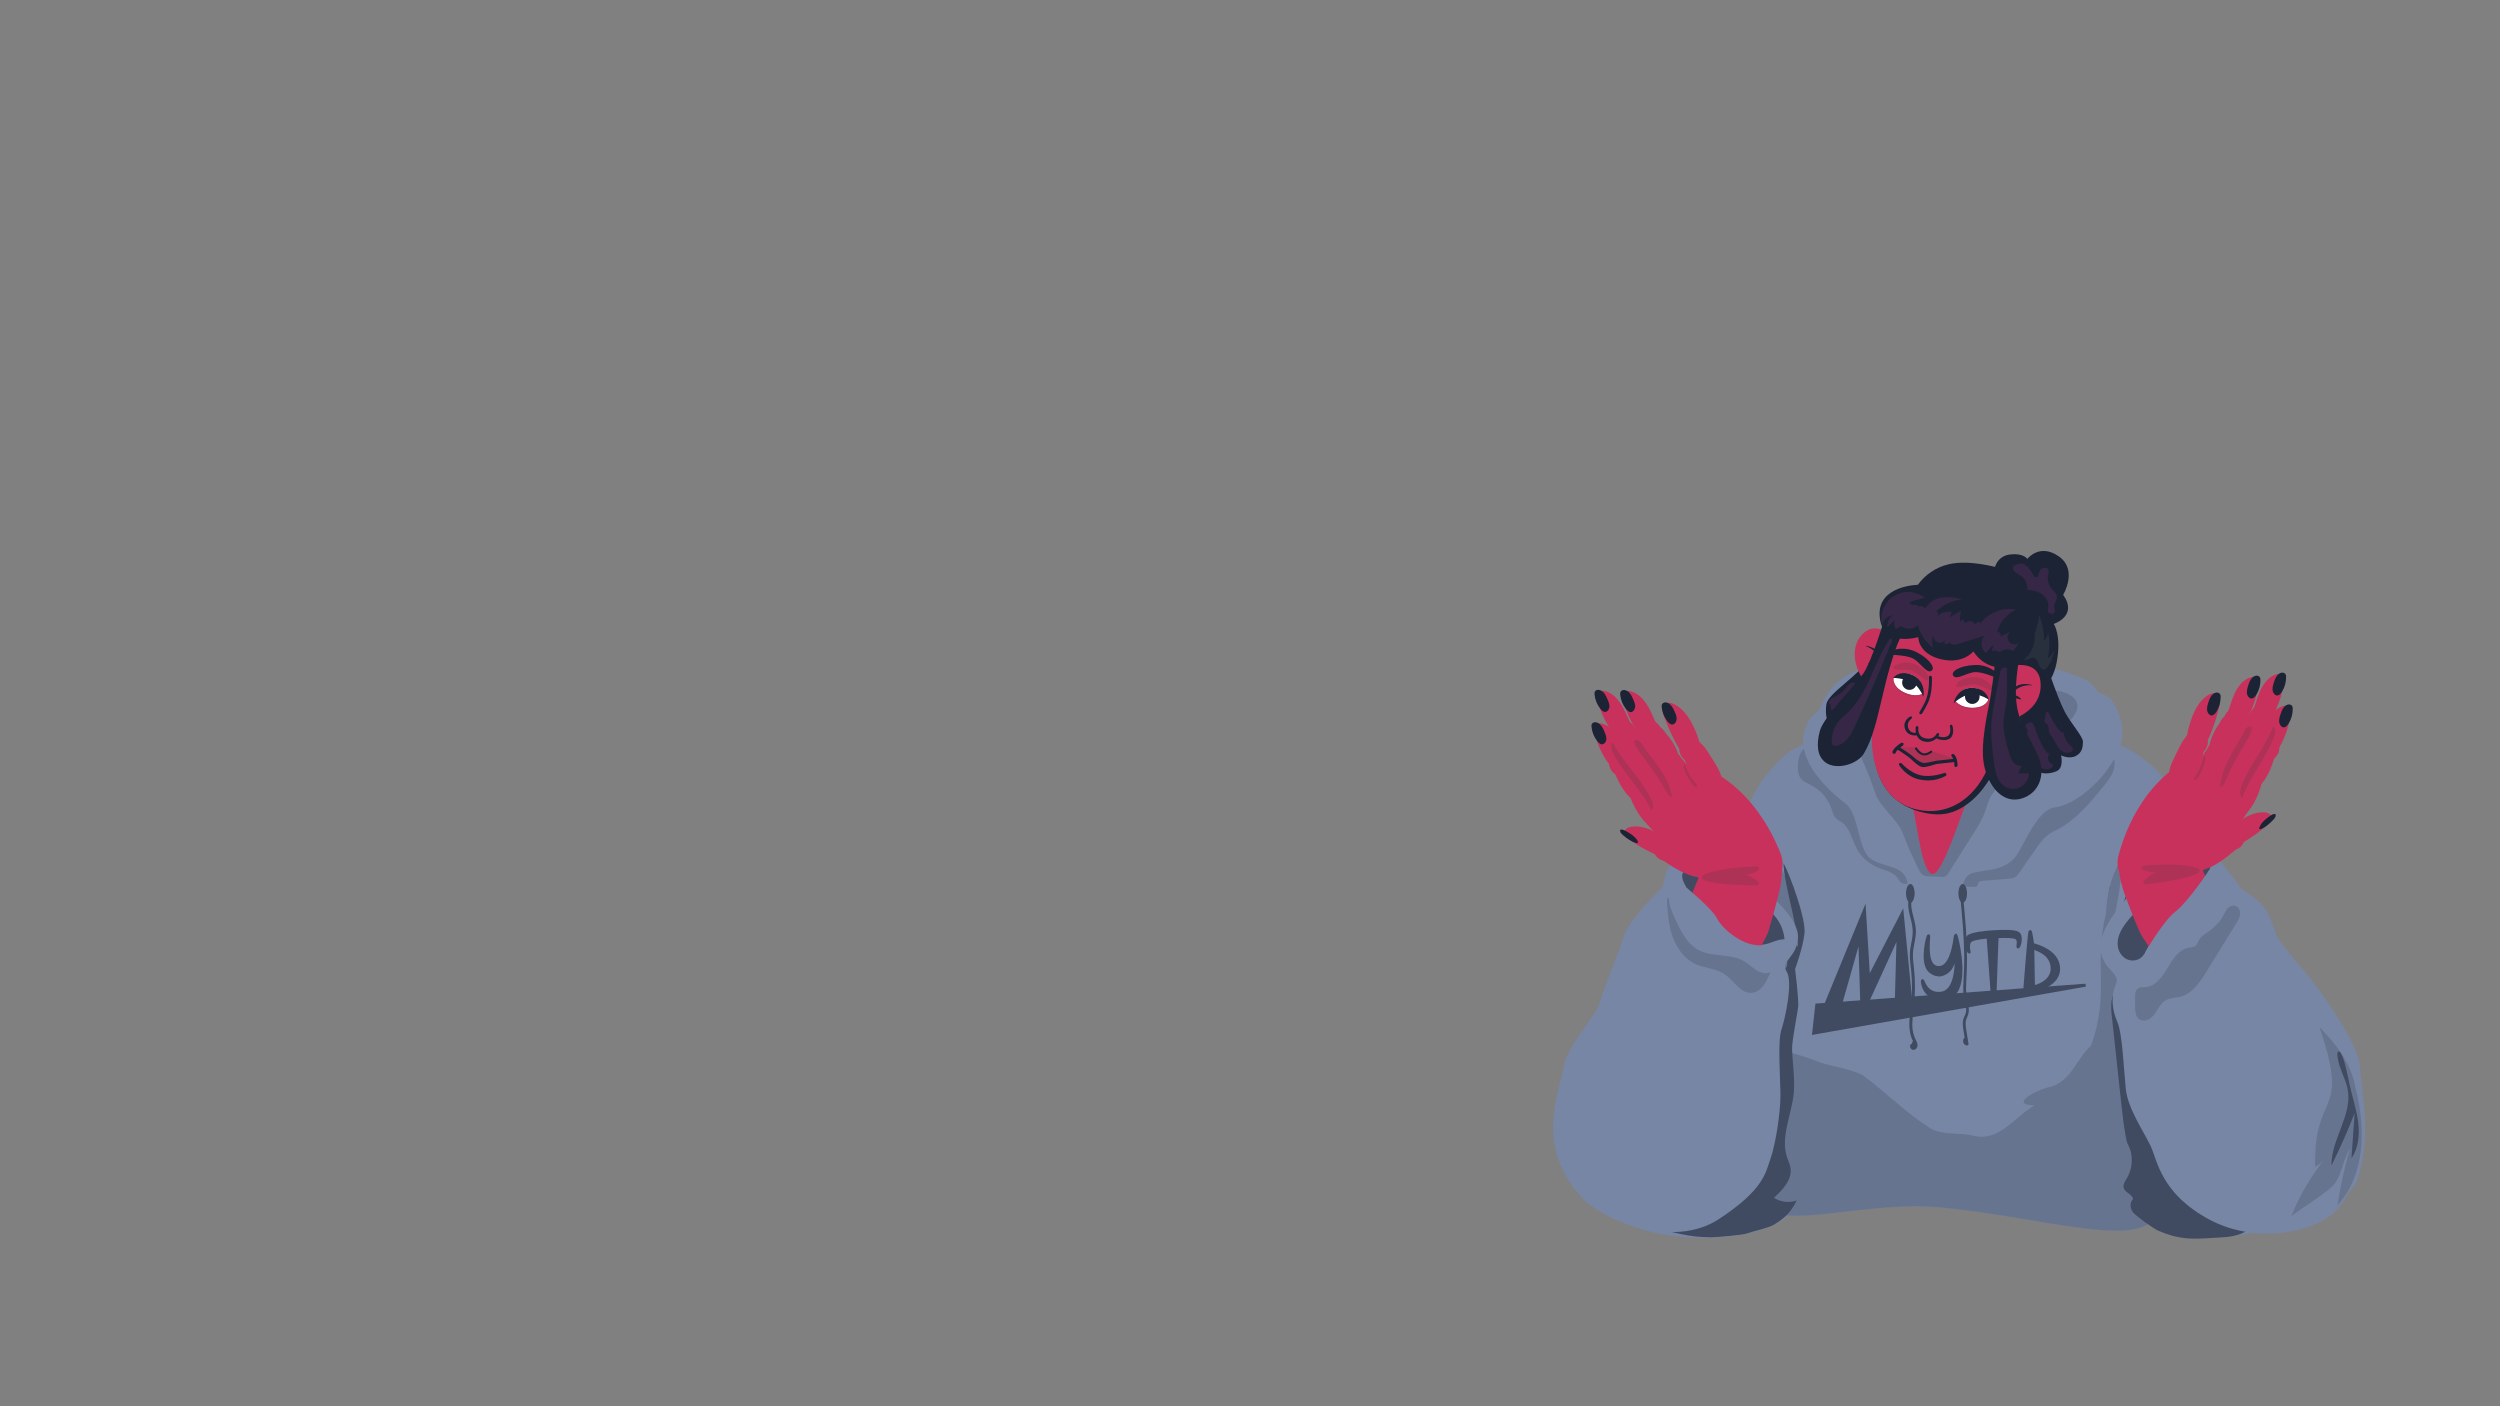 <ns0:svg xmlns:ns0="http://www.w3.org/2000/svg" version="1.1" id="Layer_5" x="0px" y="0px" viewBox="0 0 2562 1441" style="enable-background:new 0 0 2562 1441;" xml:space="preserve" width="2562.0" height="1441.0">
<ns0:rect x="0" y="0" width="2562" height="1441" fill="#808080" stroke="none"/>
<ns0:style type="text/css">
	.st0{fill:#7786A5;}
	.st1{fill:#677490;}
	.st2{fill:#404B62;stroke:#404B62;stroke-width:3;stroke-miterlimit:10;}
	.st3{fill:#404B62;}
	.st4{fill:#C8315C;}
	.st5{fill:#1B2334;}
	.st6{fill:#352745;}
	.st7{fill:#282F3D;}
	.st8{fill:#AD3255;}
	.st9{fill:#FFFFFF;}
</ns0:style>
<ns0:g>
	<ns0:g id="&#1090;&#1077;&#1083;&#1086;_8_">
		<ns0:path class="st0" d="M1825.3,778.5c-34.5,30.1-34.2,62.4-55.9,84.8c-12.4,12.9-31,39.9-48.8,65.7c-13.2,19.2-26,37.6-35.6,49    c-25,29.8-59.6,84.9-59.9,105.2c-0.3,20.3-2.4,99,13.9,144.9c16.3,45.9,152.2,54,193.5,17.6c41.3-36.4-46.2-105.1-31.2-144    s61.1-103.3,73.4-153.5c16.9-68.7,2-85.2-12.2-110.6C1848.3,812.2,1825.3,778.5,1825.3,778.5z" />
		<ns0:path class="st0" d="M2210.6,792.6c35.2,29.3,35.8,61.5,58,83.4c12.7,12.5,32,39.1,50.4,64.5c13.7,18.9,27,37,36.8,48.1    c25.8,29.2,61.7,83.4,62.5,103.7c0.8,20.3,13,69.3-2.1,115.5c-15.1,46.2-171.2,81.1-213.5,45.8c-42.3-35.3-33.1-1-49.1-39.5    s25.4-200.7,11.8-250.7c-18.5-68.3-4.1-85.2,9.5-110.9C2188.5,826.8,2210.6,792.6,2210.6,792.6z" />
		<ns0:path class="st0" d="M1840,766.7c-20.3,10-39.8,39.8-53.1,76.1c-13.3,36.3,73.2,77,61.8,122.1s-28.7,72.5-31.1,95.5    c-2.4,23-48.6,124.9-28.6,162.6c24.9,47.1,112,5,203.9,14.5c103.5,10.7,197.8,41.9,216.4,8.5c22-39.3-8-106.5-8.2-139.8    c-0.3-38.2-38.2-116.1-31.1-145c6.1-25,85.8-69,76.1-107.9c-9.7-38.9-35.1-68.8-63.7-84.9c-36.3-20.4-103.5-23.9-174.3-28.3    C1937.3,735.7,1872.4,750.8,1840,766.7z" />
		<ns0:path class="st1" d="M1826.2,890.5l-2.6,5.4c-11.4-14.4-26.6-25.4-43.9-31.8l34.2,63c6.3,11.6,12.6,23.4,14.9,36.3    c-6.4-1.8-13.8,2.7-15,9.2c-0.7,3.5,0.2,7,0.5,10.5c0.4,5.1-0.5,10.3-1.4,15.3l-10.4,58.8c-1.2,6.9-2.4,14.2,0.5,20.6    c0.6,1.3,2.1,6.2,3.5,6.7c3.5,1.5,6.4-3.1,7.6-6.7c8.4-26.4,16.1-56.3,24.5-82.7c2.1-6.6,4.2-13.2,6.2-19.8    c1.5-4.9,3.2-9.9,3.5-15.1c0.1-3.8-0.5-7.6-1.7-11.3c-1.6-5.8-3.3-11.5-5-17.3c-2.1-7.1-4.5-14.1-7.1-21c-1.3-3.5-2.6-6.9-4-10.3    C1830,899.5,1825.8,890.9,1826.2,890.5z" />
		<ns0:polygon class="st2" points="1869.2,1033.9 1910.7,932.7 1915,1002.8 1949.4,936.1 1958.1,1025 1943.3,1026.8 1945.2,958     1913.6,1027.1 1907.9,1027.7 1905.8,960.1 1886.1,1029.6   " />
		<ns0:polygon class="st2" points="1858.6,1058.8 2137.3,1009.6 1861.8,1029.9   " />
		<ns0:path class="st2" d="M1987,1022.5c-15.9,0-17.7-17.5-16.8-17.6s3.5,14.5,18.5,13c3.7-0.3,7.1-2.2,9.3-5.2    c6.6-8.6,7.2-24.7,6.4-37.4c-1.4,6.6-2.7,14.9-7.1,19.2c-2.8,2.7-6.8,4.8-10.5,4.7c-4-0.3-7.7-2.2-10.3-5.2    c-7.6-9.6-1-35.3-0.1-35.1c0.9,0.2-3,21,3.6,29.4c1.6,2,4,3.2,6.6,3.2c2.8,0.1,5.4-1,7.3-3c8.6-8.4,9.5-30.2,10.3-30.3    c0.8-0.1,11.7,42.5,0.1,58.4c-5.8,7.9-10.4,5.3-14.9,5.7C1988.7,1022.4,1987.8,1022.5,1987,1022.5z" />
		<ns0:path class="st2" d="M2067.7,956.1c-3.5-2-16.1-1.9-25.8-1.2c-6.5,0.4-21.9,1.8-25.1,5.2c-5,5.4,0.6,15.7,1.2,15.7    c0.2,0-2.3-7.7,1.1-11.4c1.7-1.8,7.8-3.3,18.3-4.1l4,56.1c0,0.9-9.7,1.6,1.6,1.6c0.9,0,1.6-0.7,1.6-1.6l0,0l2-56.4    c9.7-0.6,16.9-0.3,19.4,1.1c4.2,2.3,1.2,9,2.1,9.4C2069,970.9,2073.1,959.1,2067.7,956.1z" />
		<ns0:path class="st2" d="M2082.2,1015c-0.4,0-0.8-0.1-1.1-0.4c-0.3-0.3-12.3,1.2-6.2,0.4c0,0,4.6-60.6,5.5-60.6    c0.9,0,2.7,13.5,2.7,13.5c4.3,1.1,8.5,2.7,12.5,4.8c8.8,4.7,13.7,11.3,14.1,19.2s-4.3,14.6-13.5,19c-4.4,2-9,3.4-13.8,4.2    L2082.2,1015z M2083.2,971.6l0.7,39.8c5.8-1.2,19.8-6.4,19.1-19.9C2102.3,978,2088.9,973.1,2083.2,971.6L2083.2,971.6z" />
		<ns0:path class="st1" d="M1756.4,1015.5c6,11.9,14.6,22.4,25.1,30.6c-34.8-11.3-71.3-22.8-107.4-16.7l41.4,7.4    c-19.4,4.1-40,8.8-53.7,23.1c8.9,1.4,17.6-2,26.4-3.9c20.9-4.4,42.6,0.5,62.8,7.2c10.8,3.6,21.4,7.8,32.2,11.4    c5.5,1.8,11,3.6,16.5,5c2,0.5,10.1,3.8,11.5,1.3c1.2-2-2.4-6.6-3.3-8.1c-2.5-4.2-4.7-8.4-6.9-12.7c-4.6-8.9-10.7-17-18.1-23.8    C1775,1028.6,1765.7,1022,1756.4,1015.5z" />
		<ns0:path class="st3" d="M2187,898.1c-11.2,23.1-18,48-20.3,73.5c-1-19.3-0.3-25.5-1.4-44.8c0.4-3.3,0.2-20.7-3.3-17.8    c-3.5,20.7-4.9,41.9-0.3,62.4c-2.2-4.1-4.9-7.9-8.2-11.3c1.7,1.7,2.7,4.9,3.8,7c1.4,2.8,2.8,5.7,4.1,8.6c2.7,6.2,5,12.6,6.9,19.1    c3.2,11.4,4.4,22.8,5.7,34.5c0.7,5.9,1.2,11.7,1.8,17.6l3.5,35.5c0.5,3.8,0.6,7.6,0.1,11.4c-0.6,3.5-2,6.8-2.8,10.2    c-1.5,6.9-0.2,14.2,3.5,20.2c3.3,5.1,7.9,5.6,13.5,4.8c5.3-0.7,12.4-1.8,16.1-6c5.2-3.4-4.5-29.9-5.6-35.8    c-8.1-41.4-11.9-42.1-22.9-83.7c-2.5-9.6-6.2-21.5-10.5-30.3C2170.4,947.3,2190,924.4,2187,898.1z" />
		<ns0:path class="st3" d="M1837.3,999.8c4.9-14,9.9-28.1,11.9-42.8s-14.5-59.4-21.4-72.5c-0.2,18.9,15,66.9,14.8,85.8l-15.5-18.4    c1.5,10.2,2.9,20.4,4.2,30.6c0.4,3.3,0.8,6.9-1.2,9.6s-7.1,2.9-8-0.3c-0.6,14.2-3,28.2-7,41.8c-4.1,13.9-10,27.8-9,42.2    c1.4,0.6,2.8,1.2,4.2,1.6c1.4,0.3,1.4,0.2,1.9-1.2c1-2.7,1.7-5.6,2.6-8.3c1.7-5.5,3.5-11.1,5.3-16.7c3.6-11.1,7.2-22.3,11-33.3    c1-3.1,2.1-6.2,3.1-9.2l1.5-4.5C1836.2,1003,1837.3,1001.1,1837.3,999.8z" />
		<ns0:path class="st1" d="M2170,961.4c2-8.2,11.8-18.3,23.8-29.7c20.7-34.6,46-73.3,31.3-83c-28.2,29.4-45.7,70.6-62,108.1    c6.1-26.1,10.6-52.6,13.5-79.3c-17.9,22.8-18.9,54.1-19.2,83.1c-1.7-14.2,4.3-10.5,0.7-24.3c-12.8,52.8,4.3,82-15.2,135.1    c-16.1,15.4-19.6,34.9-40.7,42.3c-10.3,1-46.7,18.4-17,19.1c-21.2,11.8-35.5,37-62,31.3c-14.7-4-31.7-0.1-45.2-7.9    c-24.8-15.8-45.3-36.8-69-54.3c-12.9-6.4-27.6-8.4-41.4-12.3c-16.8-6.1-34.6-13.4-53-13c-0.5,0.2-0.9,0.4-1.2,0.8    c-1.9,6.1-4.2,13.3-6.8,21.2c-5.8,33.2-8.3,96.2-8.6,135.9c33,28,112-5.4,194.9,3.2c103.5,10.7,197.8,41.9,216.4,8.5    c22-39.3-8-106.5-8.2-139.8C2200.9,1068.1,2163,990.3,2170,961.4z" />
	</ns0:g>
	<ns0:g id="&#1082;&#1072;&#1087;&#1102;&#1097;&#1086;&#1085;_8_">
		<ns0:path class="st1" d="M1876.6,828c1.3,3.8,2.2,7.9,5,10.8c1.7,1.7,4,2.7,6,4.1c8.3,5.9,10.2,17.2,14.9,26.3    c4.7,8.9,12.3,15.8,21.5,19.7c7.6,3.2,16.8,4.6,21.2,11.6c0.9,1.5,1.6,3.1,3.1,4.1s3.2,1.1,5,1.2l69,3.1c1.4,0.1,3,0,3.9-1.1    c0.8-1,0.6-2.4,1.3-3.4c0.8-1.3,2.6-1.5,4.1-1.7l26.8-2.2c2.4-0.2,4.9-0.4,6.9-1.7c1.6-1.2,2.9-2.6,3.9-4.3l18.4-26.3    c2.8-4,5.7-8.1,9.5-11.3c3.8-3.2,8.5-5.2,12.9-7.6c18.3-10.1,32-26.7,45.2-42.9c4-4.9,8.1-9.9,10.3-15.9s2.3-13-1.3-18.2    c-5-7-14.9-8.3-23.4-7c-19.8,3.1-38,16.9-57.8,14c-13.9-2-25.2-12-38.1-17.6c-12.1-5.3-25.5-6.7-38.6-8    c-22.4-2.3-45.2-4.6-67.4-0.6c-12.2,2.2-24.1,6.2-36.5,6.6c-11.6,0.4-23.2-2.4-34.8-0.3c-6.4,1.1-13.4,2.9-18.4,7.4    c-4.7,4.2-6.3,10.4-6.6,16.5c-0.2,4.3-0.3,8.9,1.8,12.8c2.5,4.8,7.3,6.3,11.8,8.6C1865.8,809.7,1873,818,1876.6,828z" />
		<ns0:path class="st0" d="M1955,907.1l56,1.4c0,0,1.7-11.4,10.5-13.9c13-3.6,32.7-1.6,44.6-17.4c7.8-10.4,21.6-47.8,39.9-49.8    s50.2-25.4,64.7-57.6c8.9-19.7,2.8-39.2-7.3-53c-3.4-4.6-9.4-4.7-13.3-7.9c-3.4-2.8-6.1-9.3-12.7-12.3    c-17.5-8.1-57.1-21.3-112-21.6c-62.5-0.3-106.1,3.7-128.7,15.1c-15.4,7.8-23.9,18.1-31.6,35.4c-3.6,8-13.2,6.4-16.9,29    c-3.6,21.9,15.7,48.2,43,68.9c14.3,10.9,12.3,46.5,25.7,56.5c9.2,6.8,23,6.9,31.2,13.3C1952,896.1,1954.5,900.3,1955,907.1z" />
		<ns0:path class="st1" d="M1966.7,891.7c0.8,1.8,2,3.4,3.5,4.7c2,1.4,4.6,1.6,7,1.7l11.6,0.5c3.3,0.8,6.8-0.9,8.1-4.1l24.9-39.4    c4.7-7.4,9.4-14.8,12.4-23c1.9-5.2,3.1-10.6,5.7-15.5c4.5-8.2,12.5-13.8,20-19.5c22-16.7,41-36.9,60-57c5.3-5.6,11-13,8.4-20.3    c-1.3-3.7-4.6-6.4-8.1-8.2c-4.6-2.4-9.7-3.8-14.9-3.9c-5.4-0.1-10.8,1.1-16.2,1.4c-7.4,0.3-14.7-1.2-22.1-2.3    c-38-5.8-76.7-1.4-114.9,2.9l-31,3.5c-6.7,0.8-14.1,1.9-18.4,7.1c-3.6,4.4-3.8,10.3-2.8,15.7c0.6,2.8,1.7,5.5,2.3,8.3    c0.3,2.1,1.1,4.2,2.3,6c6.8,10.5-1.4,16.9,3.9,28.3c5.3,11.4,9.9,24.5,14.2,36.2c4.3,11.7,22.6,26.5,27.1,38.3s9.3,23.3,14.9,34.6    C1965.3,888.9,1966,890.3,1966.7,891.7z" />
		<ns0:ellipse class="st3" cx="1957.7" cy="915.5" rx="4.4" ry="9.6" />
		<ns0:ellipse class="st3" cx="2011.4" cy="915.5" rx="4.4" ry="9.6" />
		<ns0:path class="st3" d="M1958.3,916.4c-5.4,8.5-1.7,18.8,0.4,27.8c1.4,5.2,1.8,10.5,1.1,15.9c-0.8,5.8-2.4,11.4-2.6,17.2    c-0.2,6,0.8,12,1.4,18c0.6,6,0.9,12,0.8,18.1c-0.1,6-0.5,11.9-1.1,17.9c-0.6,5.3-1.4,10.7-1.6,16.1c-0.2,5.9,0.4,11.9,2.7,17.4    c0.6,1.3,1.3,2.5,1.9,3.8c0.6,1.3,1,2.6,0.3,3.7c-0.5,0.8-0.8,0.6-1.2,0.1c-0.2-0.2,0-0.2,0-0.3c0,0.4-0.3,0.1,0,0.2    c0.3,0.1,0.9,0,1.2,0.6l1.5-1.9c-0.9,0.1-1.3-1.8-0.5-2c1.9-0.6,1.1-3.5-0.8-2.9c-4,1.2-3,8.2,1.3,7.9c0.9-0.1,1.9-0.9,1.4-1.9    c-0.9-2.1-3.5-3.6-5.7-2.3c-1.9,1.1-1.7,3.7-0.3,5.1c1.7,1.7,4.3,1.1,5.6-0.8c1.7-2.3,0.9-5.1-0.3-7.4c-1.3-2.5-2.4-5.2-3.1-7.9    c-0.7-2.9-1-5.9-1-8.9c0.1-6,0.6-11.9,1.5-17.8c1.6-13.3,1.7-26.8,0.2-40.2c-0.8-6.6-1.6-13.2-0.5-19.9c1-6.3,2.8-12.5,2.5-18.9    c-0.3-6.2-2.3-12.1-3.7-18.1c-1.3-5.7-1.9-11.8,1.4-17C1961.9,916.3,1959.3,914.8,1958.3,916.4L1958.3,916.4z" />
		<ns0:path class="st3" d="M2008.8,918c2,20.5,3.9,41,4.1,61.6c0,5.1,0,10.1-0.2,15.2c-0.2,5.1-0.6,10.1-0.7,15.1c-0.2,5,0.1,9.9,1,14.8    c0.9,4.4,2.8,9.2,1.4,13.7c-0.7,2.5-2.3,4.7-2.7,7.4c-0.4,2.6-0.3,5.2,0.1,7.8c0.8,5.6,1.8,11.1,2.6,16.7l1.4-1.9    c-1.1,0-1.5-2.5-0.4-2.8c1.8-0.6,1-3.5-0.8-2.9c-4.4,1.4-3.4,8.5,1.2,8.7c0.8,0,1.5-0.7,1.5-1.5c0-0.1,0-0.2,0-0.4    c-0.8-5-1.6-9.9-2.4-14.9c-0.4-2.3-0.6-4.6-0.5-6.9c0.1-2.4,1.2-4.5,2.1-6.7c1.9-4.4,1.1-8.9,0.1-13.4c-1.1-4.8-1.7-9.8-1.8-14.7    c0-4.9,0.4-9.8,0.6-14.8c0.3-5.1,0.4-10.3,0.4-15.4c0-10.2-0.4-20.4-1.1-30.6c-0.8-11.4-1.9-22.8-3-34.2    C2011.6,916.1,2008.6,916.1,2008.8,918L2008.8,918z" />
	</ns0:g>
	<ns0:g id="&#1096;&#1077;&#1103;_7_">
		<ns0:path class="st4" d="M1934.1,768.6c-3.7,7,23.1,45.8,26.9,62.2c3.8,16.4,9.1,64.9,19.6,64.9s29.2-62.4,34-71.4    c4.8-9,32.5-58.7,24.8-67.3C2031.7,748.4,1941.4,755,1934.1,768.6z" />
	</ns0:g>
	<ns0:g id="&#1074;&#1086;&#1083;&#1086;&#1089;&#1099;_&#1089;&#1079;&#1072;&#1076;&#1080;_6_">
		<ns0:path class="st5" d="M2116.1,729.7c-4-7.5-10.4-24.4-14-34.6c2.6-5,4.4-10.4,5.5-15.9c5.4-27.9-2.9-39.8-2.9-39.8    s25.2-8.2,9.6-29.8c0,0,15.5-25.5-4.4-39.4c-19.9-13.9-32.3,2.6-32.3,2.6s-3.8-6.2-17.6-4.6c-14.2,1.7-16.1,15-16.1,15    s-80.2-10.1-94.9,42.5l0,0c0,0-22.9,35.4-30.7,46.7c-15.2,21.9-45.3,38-46.7,49.8c-1.4,11.8,0.7,18,6.4,23.8    c5.7,5.8,22.3,4.2,25.4,0.8c2.6-2.8,32.2-59.7,43.4-92.1c5.1,48.8,54,80.2,119.5,71.1l0.6-0.2c7.7,29.2,20.5,61.5,21.9,64.1    c1.9,3.6,11.1,3.9,18.8,0.6s4.6-16.2,4.6-16.2s8.5,4.3,15.3,0.5s6.9-9.5,7.1-14.5S2122,740.8,2116.1,729.7z" />
		<ns0:path class="st6" d="M2077.1,604.6c5.4,0,11,1.1,15.4,4.2c4.4,3.1,7.4,8.6,6.6,13.9c-0.3,2-0.9,4.6,0.9,5.6    c1.4,0.8,4.1,0.7,3.7,2.2c-0.3-1.8,2.4-2.8,2.4-4.6c-0.1-0.7-0.4-1.5-0.8-2.1c-1.8-4,3.1-8.3,2.7-12.7c-0.3-3.1-3.2-5.1-5.2-7.5    c-3.7-4.3-5.1-10.2-3.7-15.7c0.4-1,0.5-2.1,0.5-3.2c-0.5-3.1-5.2-3.8-7.5-1.8c-2.4,2.1-3,5.4-3.5,8.5l-3.6-0.2    c-2-3.7-4.3-7.2-7.1-10.4c-0.4-0.5-0.9-0.9-1.5-1c-0.5-0.1-0.9,0.3-1,0.8c0,0.1,0,0.2,0,0.4c1.9-4-4.7-3.7-6.6-3.2    c-2.4,0.7-6.5,1.8-5.9,5.1c0.6,3,3.9,4.7,6.3,6c2.8,1.5,5.1,3.7,6.7,6.5C2076.2,596.1,2079,604.6,2077.1,604.6z" />
		<ns0:path class="st7" d="M2105.4,665.4c-1.3,3.8-3.8,7-7,9.4c2.1-8.8,2.3-17.9,0.7-26.9c-0.8,3.3-2.3,6.3-4.4,9    c0.2-9-1.4-17.9-4.8-26.3c-1.9,10.1-4.8,19.9-8.6,29.4c-0.4,1.1-1.3,2.3-2.4,1.9l-0.5-4.9c-1,6.4-2.5,12.8-4.4,19    c3.3,1.5,7-2.7,10.5-1.8c2.7,0.7,3.8,4,4.7,6.7c0.8,2.3,2.6,5.5,5.5,5.2c2.4-0.3,4.3-3.4,5.4-5.3    C2102.8,676.1,2104.6,670.9,2105.4,665.4z" />
		<ns0:path class="st6" d="M1875.7,720.9l0.8,6.7c4.1-0.9,7.8-3,10.7-5.9c1.7-1.9,3.3-3.9,4.7-6.1l10.1-15c-1.6-1.6-4.3-1.3-6.2-0.1    s-3.1,3.2-4.5,5c-2.6,3.2-5.8,5.8-9.5,7.6c-2,1-4.2,1.8-5.8,3.3s-2.5,4.2-1.3,6" />
		<ns0:path class="st6" d="M2075.8,745.4c0.6,1.1,1.9,1.9,2.1,3.1s-0.5,2.2-0.6,3.4c-0.2,1.8,1,3.4,1.9,4.9c2.6,4.4,3.2,9.7,4.2,14.8    s2.4,10.4,6.2,13.9c3.8,3.5,10.5,4.3,13.8,0.3c0.3-0.3,0.6-0.8,0.6-1.3c0-1.1-1.3-1.6-2.2-2.1c-3-1.8-4-5.8-2.1-8.8    c0.2-0.4,0.5-0.7,0.8-1c-2.9-0.9-4.7-3.6-6.2-6.2c-3.7-6.5-6.7-13.3-8.9-20.4c-0.7-2-1.4-4.3-3.2-5.4    C2079.6,739,2074.4,742.7,2075.8,745.4z" />
		<ns0:path class="st6" d="M2095.6,740.2c0.7,1.2,2.1,1.8,2.9,2.9c1.3,1.8,0.7,4.4,1.2,6.6s2.1,3.9,3.4,5.8c2.7,3.9,4.3,8.5,7.4,12    s8.8,5.5,12.5,2.6c0.7-0.5,1.2-1.3,1.4-2.2c0.1-1.6-1.3-2.7-2.5-3.8c-4-3.4-6.5-8.3-6.9-13.5c-2.7,0.2-4.8-2.2-6.3-4.4    c-1.9-2.7-3.7-5.4-5.4-8.3c-1.6-2.8-2.9-6-4.7-8.6c-3.1,0.5-1.9,2.4-2.4,4.8C2095.7,735.9,2094.4,738.4,2095.6,740.2z" />
	</ns0:g>
	<ns0:g id="&#1090;&#1077;&#1085;&#1086;_&#1083;&#1080;&#1094;&#1086;_7_">
		<ns0:path class="st5" d="M1972.6,833.1c-31.8-6.9-47.2-27.7-51.8-56.5c-0.1-0.6,1-10.4,1-9.8c1.4,33.6,17.2,49.5,47.7,57.1    c32.2,8.1,48.3-16.7,67.3-39.9c0.4-0.5,7.9-3.5,8.5-3.3c0.6,0.2-1.3,7.6-1.5,8.2c0,0-9.1,22.2-28.8,35.9    C2002.9,833.4,1990,836.8,1972.6,833.1z" />
	</ns0:g>
	<ns0:g id="&#1088;&#1091;&#1082;&#1072;&#1074;_16_">
		<ns0:path class="st3" d="M1815.2,1097.8c0,17.6,1.7,35.9-4.9,52.3c-2.7,6.8-6.8,13-10.8,19.1c-20.7,31.5-42.9,64.3-76.1,82    c-9.2,4.9-19.5,8.6-29.9,7.9c27.2,3.8,32.6,8.6,60.1,8.9c4.7,0,32-2.3,36.4-3.9c7-2.5,21.9-5.4,28.2-9.2    c11.2-6.8,17.3-12.8,23-24.6c-7.8,2.6-16.4,1.6-23.3-2.8c9-8.2,18.9-18.6,17-30.6c-0.5-3.5-2.1-6.8-3.3-10.2    c-7.5-21.2,4.7-44.6,6.7-67c1.2-14.1-1.2-29.7-1.8-43.9c-0.4-9.1,6.3-40.8,6.4-45.5c0.2-12.4-9.4-113.3-13.4-4    c-0.1,1.9-4.1,2.9-4.8,4c-2,3.1-2.5,6.8-3.3,10.4C1817.2,1059.5,1815.2,1078.7,1815.2,1097.8L1815.2,1097.8z" />
		<ns0:path class="st0" d="M1621.1,1227.3c22,23.9,93.6,52.7,140.3,22.1c46.7-30.6,48-48,53-61.9s10.5-47.6,10.2-66.8    c-0.3-19.2-2.9-53.9,1-65.5s12.1-48.9,5.3-59.7c-6.8-10.8,10.9-14.3,11.7-34.7s-31.1-47.3-50-60.5s-59.9-34.9-74.5-21.5    c-14.6,13.4-11.2,26.8-15.6,31.6c-4.4,4.8-32.6,31-38.4,49.4c-5.8,18.4-20,51.3-24.7,67.5c-4.7,16.2-33.6,43.3-37.2,67.3    S1571.6,1173.5,1621.1,1227.3z" />
		<ns0:path class="st3" d="M1760.6,944.6c2.1,4,3.5,8.4,6.1,12.1c7.9,11.1,23.8,11.8,37.5,11.5c9.5-0.2,15.2-5.5,24.6-5.7    c-2.1-21.1-16.5-31.8-34.6-42.9c-17.3-10.5-35.6-19.5-54.6-26.6c-3.5-1.4-7.3-2.7-10.9-1.5c-10.4,3.2-1.3,17.5,2.7,22.2    c5.9,7,13.4,12.5,19.9,18.9C1754.9,936.1,1758,940.1,1760.6,944.6z" />
		<ns0:path class="st1" d="M1718.7,946c5.2,10.8,11.5,22.1,22.2,27.7c14.2,7.5,32.8,3.1,46.6,11.4c4.4,2.6,8,6.4,12.3,9.1    c4.3,2.7,9.9,4.3,14.5,2c-3.7,9.7-9.5,21.1-19.9,21.3c-11.3,0.3-17.6-12.8-26.9-19.1c-8.6-5.9-19.9-6-29.5-10.2    c-12-5.4-20.2-17.1-24.4-29.6c-2.9-8.8-4.1-18.1-4.8-27.3c-0.1-1.4-1.3-12.1,0.7-11.3c0.8,0.3,1.1,4.6,1.3,5.6    c0.5,2.2,1.2,4.5,1.9,6.6C1714.5,936.8,1716.4,941.4,1718.7,946z" />
	</ns0:g>
	<ns0:g id="&#1088;&#1091;&#1082;&#1072;&#1074;-2">
		<ns0:path class="st3" d="M2164.5,1022.9c-1.6,6.7-0.9,13.7-0.1,20.5c3.2,29.3,6.3,58.6,9.5,87.9c1.2,10.7,2.4,21.3,4.3,31.9    c0.7,3.8,1.1,7.6,3.1,10.9c1.8,3.4,2.8,7,3.1,10.8c0.9,7.8-0.8,15.7-4.7,22.4c-1.9,3.2-4.4,6.7-3.3,10.3c1.5,4.8,8.9,6.2,9.5,11.2    c-3.5,3.4-3,9.4-0.2,13.3c2.8,3.9,21.2,17,25.7,18.9c25.5,11.2,39.9,8.5,67.7,6.9c9.7-0.6,26.6-3.7,30.1-15.4    c3.1-10.4-7.6-22.1-13.3-29.7c-15.2-20.2-33.5-37.8-48.5-58.1c-5.5-7.3-10.3-15.1-14.5-23.3c-5.5-11-9.6-23.2-18.4-31.8    c-7-6.8-16.8-11.5-20.2-20.6c-2.5-6.8-0.7-14.3-0.3-21.5c0.6-10.8-1.9-21.5-5.8-31.5c-2-5.1-4.3-10.1-6.8-15    c-1.5-2.9-4.2-10.7-8.4-10.7C2168.4,1010.6,2165.3,1019.4,2164.5,1022.9z" />
		<ns0:path class="st0" d="M2399.2,1234.6c-19.1,27.9-84.7,42-134.7,15.4s-53.8-61.1-60.3-75.1s-23.7-38.8-25.7-59    c-2-20.2-3.5-57.1-8.7-68.8c-5.2-11.7-7-26-1.5-38.1s-12.5-13.8-15.7-35.1c-3.2-21.3,25.3-53.5,42.5-69.7    c17.2-16.2,55.3-44,71.4-31.5s14.3,26.9,19.2,31.4c4.9,4.5,31.6,15.4,39.6,34.2c8,18.8,25.6,71.7,32.2,88.2    c6.6,16.5,38.5,41.4,45,66.2C2409,1117.5,2442,1172,2399.2,1234.6z" />
		<ns0:path class="st1" d="M2413.8,1114.3c10.5,40.3,11,88.5-18.3,121c2.9-19.7,7.1-39.1,12.7-58.2c-7.6,11.9-8,27.8-17.5,38.2    c-13.1,11.7-28.7,20.6-42.7,31.1c9-22.1,21.2-42.7,36.2-61.1c-2.9,4.5-6.9,8.1-11.6,10.5c-1.9-79.4,36.5-49.8,4.3-143.2    C2392,1067.7,2409.3,1088.4,2413.8,1114.3z" />
		<ns0:path class="st3" d="M2256.6,884.1c-3.9,0.8-7.2,3.2-10.4,5.6l-30,22.3c-13.8,10.2-27.7,20.6-37.9,34.4c-4.9,6.6-9,14.6-8,22.9    c0.5,5.1,3.3,9.8,7.5,12.7c4.4,2.9,10,3.1,14.6,0.6c4.7-2.8,7-8.1,9.4-13c7.6-14.8,19.2-27.2,33.4-35.8c4.2-2.5,8.7-4.8,11.8-8.6    c1.4-2,2.7-4.1,3.7-6.4l11.3-23.5c1-2.1,3.8-5.8,3.2-8.3C2264.4,883.7,2259.1,883.6,2256.6,884.1z" />
		<ns0:path class="st1" d="M2264,954.1c-3.7,2.6-7.9,4.8-10.1,8.7c-1.2,2.2-1.9,4.8-3.8,6.4c-1.9,1.6-4.9,1.6-7.4,2.1    c-10.2,1.9-16.4,12-21.6,21s-12.3,18.7-22.6,19.3c-2.4,0.1-5-0.2-7.1,1c-3.8,2.2-3.4,7.7-3.3,12.2c0.1,7.6-1.3,17.4,5.6,20.5    c5.3,2.4,11.3-1.8,14.6-6.5c3.3-4.7,5.8-10.5,10.7-13.5c4.8-2.9,10.7-2.5,16-4c11.7-3.2,19.2-14.3,25.6-24.7l31.1-50.3    c2.4-4,5.2-8.6,3.5-13.4c-0.9-2.9-3.7-4.9-6.7-4.8c-3.1,0.2-5.8,2-7.2,4.8c-2.2,3.9-3.9,7.8-6.7,11.3    C2271.5,947.9,2267.9,951.3,2264,954.1z" />
		<ns0:path class="st3" d="M2408.5,1114.3c2.8,12.2,6.9,24.2,8.3,36.6c1.4,12.4,0.1,25.8-7,36.1l3.2-46.1c-7.1,18.2-15,36-23.7,53.5    c-0.4-27.1,21.9-52.1,16.5-78.6c-2.1-10.3-8-19.5-9.8-30c-0.3-2-1.1-5.5-0.3-7.4c0.9-2.1,2.7,0,3.4,1.3c2.6,4.8,4,10.6,5.3,15.9    C2406,1101.7,2407.1,1108,2408.5,1114.3z" />
	</ns0:g>
	<ns0:g id="&#1088;&#1091;&#1082;&#1072;_16_">
		<ns0:path class="st4" d="M1698.3,813.4c-3.6,1.7-18.8,16.3-18.2,20.2c1.2,6.6,30.5,33.9,42.1,48.8c14.7,18.4,34.8,29.2,59.1,29.4    c23.8-1.1,52.4-7.6,44-35.7c-13.5-35.1-37.4-68.4-71.1-86.1C1734.4,780.4,1709.2,795.9,1698.3,813.4z" />
		<ns0:path class="st4" d="M1750.9,771.7c-2.4-3.9-5-7.9-8.9-10.4c-3.9-2.5-9.3-3.2-12.9-0.3c-2.4,2-3.8,5-3.9,8.1    c-0.1,3.1,0.4,6.2,1.3,9.1c1.6,5.5,3.6,11,6,16.2c3.3,7,8.4,14.3,16,15.2c3.2,0.3,6.5-0.5,9.2-2.2c3.3-1.9,5.6-5.1,6.4-8.8    C1765.1,792.4,1755.5,779.3,1750.9,771.7z" />
		<ns0:path class="st4" d="M1723.6,864.4c-12.1-2.5-30.7,3.7-19.5,17.1c11.4,8.5,39.9,26,49.5,13.2    C1764.8,879.8,1739.2,867.7,1723.6,864.4z" />
		<ns0:path class="st4" d="M1743.5,772.9c1.7-3.8,1.5-8.5-1.1-11.8c-1.3-1.5-2.9-2.8-4.7-3.6c-1.2-0.6-2.5-1.1-3.9-1.4    c-3.9-0.6-7.8,0.9-10.2,4c-2.4,3.1-3.2,7.1-2.2,10.9c1.1,4.2,4,7.8,8,9.6c1.6,0.7,3.4,1,5.2,0.7c1.4-0.5,2.8-1.2,3.9-2.3    C1740.7,777.4,1742.4,775.3,1743.5,772.9z" />
		<ns0:path class="st4" d="M1737.4,748.8c-4.5-10.4-10.5-20.8-20.3-26.5c-3.2-1.8-7.4-3-10.4-0.9c-1.9,1.5-2.9,3.9-2.8,6.3    c0.1,2.4,0.6,4.8,1.6,7c3.7,10.4,8.3,20.4,13.8,29.9c2.7,4.6,6.1,9.5,11.3,10.6c2.3,0.4,4.8,0.1,6.8-1.1c1.5-0.8,3.3-2,4.1-3.6    c0.8-1.6,0.6-3.8,0.5-5.5c-0.2-2.6-0.6-5.2-1.4-7.7C1739.7,754.4,1738.6,751.6,1737.4,748.8z" />
		<ns0:path class="st4" d="M1701.6,855.6c-8.1-4.9-17.4-9.3-27.7-8.6c-3.4,0.2-7.2,1.3-8.7,4.1c-0.8,1.8-0.6,3.9,0.5,5.5    c1.2,1.6,2.6,2.9,4.3,4c7.6,5.4,15.6,10,24,13.9c4.1,1.9,9,3.7,13.6,2c2-0.7,3.7-2,4.9-3.8c0.8-1.2,1.8-2.8,1.6-4.3s-1.2-2.8-2-4    c-1.3-1.7-2.8-3.3-4.5-4.6C1705.9,858.2,1703.8,856.8,1701.6,855.6z" />
		<ns0:path class="st5" d="M1716,728.9c-1.4-3.2-3.1-6.5-6.2-8.2c-1.2-0.7-2.6-1-3.9-0.8c-1.4,0.2-2.5,1.2-2.9,2.5    c-0.2,0.7-0.2,1.5-0.1,2.2c0.5,5.3,2.5,10.3,5.8,14.5c1.4,1.6,3.4,3.9,5.7,3.3c2-0.4,3.2-2.5,3.6-4.3    C1718.8,735,1717.3,731.7,1716,728.9z" />
		<ns0:path class="st5" d="M1668.5,853c-2.6-1.6-5.4-3.1-7.1-2.9c-0.7,0-1.2,0.6-1.2,1.2l0,0c0.1,1.1,0.7,2.2,1.5,3.1    c0.5,0.6,1.1,1.1,1.7,1.6c4,3.4,8.3,6.2,11.8,7.4c1.4,0.5,3.4,1.2,3.4-0.3c0-1.2-1.4-3.2-2.8-4.6    C1673.7,856.4,1671.2,854.5,1668.5,853z" />
		<ns0:path class="st4" d="M1707,751.4c-5.7-10.9-25.6-15-24.5,1.6c3.7,13.5,15.9,36.2,27.9,36.1C1729.6,788.9,1718.8,763.8,1707,751.4z    " />
		<ns0:path class="st4" d="M1680.5,751.1c-5.7-10.9-25.6-15-24.5,1.7c3.7,13.5,15.9,36.2,27.9,36.1    C1703.2,788.6,1692.3,763.5,1680.5,751.1z" />
		<ns0:path class="st4" d="M1701.1,754.5c6.1-11.8-11.8-23.2-19.8-12.8C1670.7,755.5,1693.8,773,1701.1,754.5z" />
		<ns0:path class="st4" d="M1719.5,783.2c1.7-3.8,1.5-8.5-1.1-11.8c-2.3-2.5-5.3-4.3-8.6-5c-3.9-0.6-7.8,0.9-10.2,4    c-2.4,3.1-3.2,7.1-2.2,10.9c1.1,4.2,4,7.8,8,9.6c1.6,0.7,3.4,1,5.2,0.7c1.4-0.5,2.8-1.2,3.9-2.3    C1716.7,787.7,1718.4,785.6,1719.5,783.2z" />
		<ns0:path class="st4" d="M1723,776.9c-5.7-10.9-25.6-15-24.5,1.6c3.7,13.5,15.9,36.2,27.9,36.1C1745.7,814.4,1734.8,789.3,1723,776.9z    " />
		<ns0:path class="st4" d="M1695.1,736.7c-4.5-10.4-10.2-22.4-20.5-27c-25.8-11.4,0.8,45.7,12.8,47.7    C1703.7,759.3,1699.9,745.8,1695.1,736.7z" />
		<ns0:path class="st5" d="M1673.5,716.2c-1.4-3.2-3.1-6.5-6.2-8.2c-1.2-0.7-2.6-1-3.9-0.8c-1.4,0.2-2.5,1.2-2.9,2.5    c-0.2,0.7-0.2,1.5-0.1,2.2c0.5,5.3,2.5,10.3,5.8,14.5c1.4,1.6,3.4,3.9,5.7,3.3c2-0.5,3.2-2.5,3.6-4.3    C1676.3,722.4,1674.8,719.1,1673.5,716.2z" />
		<ns0:path class="st4" d="M1677.3,784.4c-5.7-10.9-25.6-15-24.5,1.6c3.7,13.5,15.9,36.2,27.9,36.1    C1700,821.9,1689.2,796.8,1677.3,784.4z" />
		<ns0:path class="st4" d="M1671.5,787.5c6.1-11.8-11.8-23.2-19.8-12.8C1641.1,788.5,1664.2,806,1671.5,787.5z" />
		<ns0:path class="st4" d="M1716.6,874.3c6.1-11.8-11.8-23.2-19.8-12.8C1686.1,875.3,1709.3,892.7,1716.6,874.3z" />
		<ns0:path class="st4" d="M1693.4,809.9c-5.7-10.9-25.6-15-24.5,1.6c3.7,13.5,15.9,36.2,27.9,36.1    C1716.1,847.4,1705.2,822.3,1693.4,809.9z" />
		<ns0:path class="st4" d="M1665.5,769.7c-4.5-10.4-10.2-22.4-20.5-27c-25.8-11.4,0.8,45.7,12.8,47.7    C1674,792.3,1670.2,778.8,1665.5,769.7z" />
		<ns0:path class="st5" d="M1644,749.2c-1.4-3.2-3.1-6.5-6.2-8.2c-1.2-0.7-2.6-1-3.9-0.8c-1.4,0.2-2.5,1.2-2.9,2.5    c-0.1,0.7-0.1,1.5,0,2.2c0.5,5.3,2.5,10.3,5.8,14.5c1.4,1.6,3.3,3.9,5.7,3.3c2-0.5,3.2-2.5,3.6-4.3    C1646.7,755.4,1645.2,752.1,1644,749.2z" />
		<ns0:path class="st4" d="M1696.5,776.7c-5.7-10.9-25.5-15-24.5,1.6c3.7,13.5,25.5,47.7,37.6,47.6    C1728.9,825.6,1708.4,789.1,1696.5,776.7z" />
		<ns0:path class="st4" d="M1674.6,754.3c6-11.8-11.8-23.2-19.8-12.8C1644.2,755.3,1667.3,772.8,1674.6,754.3z" />
		<ns0:path class="st4" d="M1693,783c1.7-3.8,1.5-8.5-1.1-11.8c-1.3-1.5-2.9-2.8-4.7-3.6c-1.2-0.7-2.5-1.1-3.9-1.4    c-3.9-0.6-7.8,0.9-10.2,4c-2.4,3.1-3.2,7.1-2.2,10.9c1.1,4.2,4,7.8,8,9.6c1.6,0.7,3.4,1,5.2,0.7c1.4-0.5,2.8-1.2,3.9-2.3    C1690.2,787.5,1691.9,785.4,1693,783z" />
		<ns0:path class="st4" d="M1668.7,736.4c-4.5-10.4-10.2-22.4-20.5-27c-25.8-11.4,0.8,45.7,12.8,47.7    C1677.2,759,1673.4,745.6,1668.7,736.4z" />
		<ns0:path class="st5" d="M1647.1,716c-1.4-3.2-3.1-6.5-6.2-8.2c-1.2-0.7-2.6-1-3.9-0.8c-1.4,0.2-2.5,1.2-2.9,2.5    c-0.1,0.7-0.1,1.5,0,2.2c0.5,5.3,2.5,10.3,5.8,14.5c1.4,1.6,3.3,3.9,5.7,3.3c2-0.4,3.2-2.5,3.6-4.3    C1649.8,722.1,1648.3,718.8,1647.1,716z" />
		<ns0:path class="st8" d="M1726.5,783c-1.5,0.5-1.4,2.6-0.9,4c2.1,6.5,5.4,12.5,9.8,17.7c0.6,0.7,3.4,3.2,3.8,1    c0.3-1.3-2.5-3.8-3.2-4.8c-2.6-3.5-4.8-7.3-6.7-11.3C1729.1,789.1,1726.4,783,1726.5,783z" />
		<ns0:path class="st8" d="M1696.6,781.7c7.7,10.5,14.8,22,16.9,34.8c-2.2,0.4-3.8-1.9-4.9-3.8c-6.6-11.8-14.1-23.1-22.4-33.8    c-2.4-3-4.8-6.1-6.9-9.3c-1.1-1.6-2-3.3-2.9-5c-0.6-1.2-1.9-3.4-1.7-4.8c0.4-2.7,4.7-1.2,5.9,0c1.4,1.4,2.3,3.4,3.4,5    c1.2,1.8,2.5,3.5,3.8,5.3C1690.8,773.9,1693.8,777.8,1696.6,781.7z" />
		<ns0:path class="st8" d="M1692.2,819c1.8,3.7,3,8.7-0.1,11.4c-5.5-17.4-50.2-61.6-39.4-69.5C1666.5,786.2,1678.5,792.8,1692.2,819z" />
		<ns0:path class="st4" d="M1825.6,900.8c-0.7,6-1.8,11.9-3.4,17.6c-3,12.1-6.3,24-9.9,35.9c-1.3,4.3-12.6,26.1-16.2,29    c-0.6,0.5-26.9-8.2-37-15.3c-12.7-8.9-26.2-19-30.3-33.9c-1.1-4.1,10.7-31.9,12.5-35.7c1.5-2.8,3.7-5.2,6.4-6.9    c13.1-9.3,30.2-11.2,46.2-9.2c7.3,0.9,14.4,2.1,21.8,1.4c4.3-0.5,9,0,9.9,5C1826.4,892.6,1826,896.9,1825.6,900.8z" />
		<ns0:path class="st8" d="M1800.3,887.8c9.1,3.4-8.4,9.3-12.5,8.3c5.2,1.4,10,3.9,14.1,7.4c0.9,0.8,1,2.2,0.2,3.1    c-0.4,0.5-1,0.8-1.7,0.8c-34-0.3-56.7-3.5-56.6-8.1C1744,895,1763.5,889.3,1800.3,887.8z" />
	</ns0:g>
	<ns0:g id="&#1088;&#1091;&#1082;&#1072;-2">
		<ns0:path class="st4" d="M2290.1,801.7c3.7,1.3,20.5,14.2,20.3,18.1c-0.4,6.7-26.5,37.1-36.5,53.1c-12.6,19.9-31.3,32.9-55.5,35.7    c-23.8,1.6-52.9-1.8-47.7-30.6c9.5-36.4,29.6-72.1,61.2-93.4C2250.6,772.9,2277.4,785.6,2290.1,801.7z" />
		<ns0:path class="st4" d="M2233.3,766.1c2-4.2,4.1-8.4,7.7-11.3c3.6-2.9,8.9-4.2,12.8-1.8c2.6,1.8,4.3,4.5,4.8,7.6    c0.4,3.1,0.3,6.2-0.3,9.2c-0.9,5.7-2.3,11.3-4.2,16.7c-2.5,7.3-6.8,15.2-14.3,16.9c-3.2,0.7-6.5,0.2-9.4-1.2    c-3.5-1.5-6.1-4.4-7.3-8C2221.4,788.2,2229.5,774.1,2233.3,766.1z" />
		<ns0:path class="st4" d="M2270.6,855.2c11.8-3.8,30.9,0.3,21.2,14.8c-10.4,9.7-36.8,30.2-47.8,18.6    C2231.3,875,2255.4,860.2,2270.6,855.2z" />
		<ns0:path class="st4" d="M2240.7,766.5c-2.1-3.6-2.4-8.3-0.2-11.8c1.1-1.7,2.6-3.1,4.3-4.1c1.1-0.8,2.4-1.4,3.7-1.8    c3.8-1,7.8,0.1,10.6,2.8c2.7,2.8,3.9,6.7,3.4,10.5c-0.6,4.3-3.2,8.2-6.9,10.4c-1.6,0.9-3.3,1.3-5.1,1.3c-1.5-0.3-2.9-0.9-4.1-1.9    C2244,770.6,2242.1,768.7,2240.7,766.5z" />
		<ns0:path class="st4" d="M2244.1,741.8c3.3-10.8,8.1-21.9,17.2-28.5c3-2.2,7.1-3.8,10.3-2c2,1.3,3.3,3.5,3.5,5.9    c0.1,2.4-0.1,4.8-0.8,7.1c-2.5,10.7-6,21.2-10.4,31.3c-2.1,4.9-5,10.1-10.1,11.8c-2.3,0.7-4.7,0.6-6.9-0.3    c-1.6-0.7-3.5-1.6-4.5-3.2c-1-1.6-1-3.7-1.1-5.5c-0.1-2.6,0-5.3,0.5-7.8C2242.5,747.6,2243.2,744.7,2244.1,741.8z" />
		<ns0:path class="st4" d="M2291.5,844c7.5-5.8,16.3-11.1,26.6-11.6c3.3-0.2,7.3,0.5,9.1,3.1c1,1.7,1,3.8,0.1,5.5    c-1,1.7-2.3,3.2-3.8,4.4c-6.9,6.2-14.4,11.7-22.4,16.5c-3.9,2.4-8.5,4.6-13.3,3.5c-2.1-0.5-3.9-1.6-5.3-3.2    c-1-1.1-2.1-2.6-2.1-4.1s0.8-2.9,1.6-4.2c1.1-1.8,2.4-3.5,3.9-5C2287.5,847.2,2289.4,845.5,2291.5,844z" />
		<ns0:path class="st5" d="M2263.2,719.7c1-3.3,2.4-6.8,5.2-8.8c1.1-0.8,2.4-1.2,3.8-1.2c1.4,0.1,2.6,0.9,3.2,2.2    c0.2,0.7,0.4,1.5,0.3,2.2c0.1,5.3-1.4,10.6-4.2,15.1c-1.2,1.8-2.9,4.2-5.3,4c-2-0.2-3.4-2.1-4-3.9    C2261.1,726,2262.3,722.6,2263.2,719.7z" />
		<ns0:path class="st5" d="M2324.1,837.8c2.4-1.9,5-3.7,6.8-3.7c0.6-0.1,1.2,0.4,1.3,1.1l0,0c0,1.2-0.4,2.3-1.1,3.2    c-0.5,0.6-1,1.2-1.5,1.8c-3.6,3.8-7.5,7-10.9,8.7c-1.4,0.7-3.3,1.5-3.4,0.1c-0.1-1.2,1.1-3.3,2.2-4.9    C2319.3,841.7,2321.6,839.6,2324.1,837.8z" />
		<ns0:path class="st4" d="M2274.7,741c4.5-11.5,23.7-17.8,24.5-1.1c-2.2,13.9-11.8,37.8-23.8,38.9    C2256.3,780.8,2264.3,754.6,2274.7,741z" />
		<ns0:path class="st4" d="M2301,737.9c4.5-11.5,23.7-17.8,24.5-1.1c-2.2,13.9-11.8,37.8-23.8,38.9    C2282.5,777.6,2290.6,751.5,2301,737.9z" />
		<ns0:path class="st4" d="M2280.9,743.5c-7.3-11,9.1-24.4,18.3-14.9C2311.2,741.2,2290.1,761,2280.9,743.5z" />
		<ns0:path class="st4" d="M2265.7,774c-2.1-3.6-2.4-8.3-0.2-11.8c2-2.8,4.8-4.9,8-6c3.7-1,7.7,0.1,10.5,2.8c2.7,2.8,3.9,6.7,3.4,10.6    c-0.6,4.3-3.2,8.2-6.9,10.4c-1.6,0.9-3.3,1.3-5.1,1.3c-1.5-0.3-2.9-0.9-4.1-1.8C2269,778.2,2267.1,776.3,2265.7,774z" />
		<ns0:path class="st4" d="M2261.6,768.1c4.5-11.5,23.7-17.8,24.5-1.1c-2.2,13.9-11.8,37.8-23.8,38.9    C2243.1,807.9,2251.1,781.8,2261.6,768.1z" />
		<ns0:path class="st4" d="M2284.8,725.1c3.3-10.8,7.7-23.4,17.4-29.1c24.4-14.2,4.3,45.5-7.5,48.8    C2278.8,748.5,2281.1,734.7,2284.8,725.1z" />
		<ns0:path class="st5" d="M2304,702.4c1-3.3,2.4-6.8,5.2-8.8c1.1-0.8,2.4-1.2,3.8-1.2c1.4,0.1,2.6,0.9,3.2,2.2c0.2,0.7,0.3,1.5,0.3,2.2    c0.1,5.3-1.4,10.6-4.2,15.1c-1.2,1.8-2.9,4.2-5.3,3.9c-2-0.2-3.4-2.1-4-3.9C2302,708.8,2303.1,705.4,2304,702.4z" />
		<ns0:path class="st4" d="M2307.8,770.5c4.5-11.5,23.7-17.8,24.5-1.1c-2.2,13.9-11.8,37.8-23.8,38.9    C2289.3,810.3,2297.4,784.2,2307.8,770.5z" />
		<ns0:path class="st4" d="M2314,773c-7.3-11,9.1-24.4,18.3-14.9C2344.3,770.7,2323.2,790.6,2314,773z" />
		<ns0:path class="st4" d="M2278.7,864.2c-7.3-11,9.1-24.4,18.3-14.9C2309,861.9,2288,881.8,2278.7,864.2z" />
		<ns0:path class="st4" d="M2294.6,797.7c4.5-11.5,23.7-17.8,24.5-1.1c-2.2,13.9-11.8,37.8-23.8,38.9    C2276.2,837.4,2284.2,811.3,2294.6,797.7z" />
		<ns0:path class="st4" d="M2317.9,754.6c3.3-10.8,7.7-23.4,17.4-29.1c24.4-14.2,4.3,45.5-7.5,48.8    C2311.9,778,2314.2,764.2,2317.9,754.6z" />
		<ns0:path class="st5" d="M2337.1,731.9c1-3.3,2.4-6.8,5.2-8.8c1.1-0.8,2.4-1.2,3.8-1.2c1.4,0.1,2.6,0.9,3.2,2.2    c0.2,0.7,0.3,1.5,0.3,2.2c0.1,5.3-1.4,10.6-4.2,15.1c-1.2,1.8-2.9,4.2-5.3,4c-2-0.2-3.4-2.1-4-3.9    C2335,738.3,2336.2,734.9,2337.1,731.9z" />
		<ns0:path class="st4" d="M2287.8,765c4.5-11.5,23.8-17.8,24.6-1.1c-2.2,13.9-20.1,50.3-32.1,51.4    C2261.1,817.3,2277.4,778.6,2287.8,765z" />
		<ns0:path class="st4" d="M2307.1,740.3c-7.3-11,9.1-24.4,18.3-14.9C2337.5,738,2316.4,757.9,2307.1,740.3z" />
		<ns0:path class="st4" d="M2292,770.9c-2.1-3.6-2.4-8.3-0.2-11.8c2-2.8,4.8-4.8,8-6c3.8-1,7.8,0,10.6,2.8c2.7,2.8,3.9,6.7,3.4,10.6    c-0.6,4.3-3.2,8.2-6.9,10.4c-1.6,0.9-3.3,1.3-5.1,1.3c-1.5-0.3-2.9-0.9-4.1-1.9C2295.3,775.1,2293.3,773.2,2292,770.9z" />
		<ns0:path class="st4" d="M2311.1,722c3.3-10.8,7.7-23.4,17.4-29.1c24.4-14.2,4.3,45.4-7.5,48.8C2305.1,745.4,2307.4,731.5,2311.1,722z    " />
		<ns0:path class="st5" d="M2330.3,699.3c1-3.3,2.4-6.8,5.2-8.8c1.1-0.8,2.4-1.2,3.8-1.2c1.4,0.1,2.6,0.9,3.2,2.2    c0.2,0.7,0.3,1.5,0.3,2.2c0.1,5.3-1.4,10.6-4.2,15.1c-1.2,1.8-2.9,4.2-5.3,3.9c-2-0.2-3.4-2.1-4-3.9    C2328.2,705.7,2329.4,702.2,2330.3,699.3z" />
		<ns0:path class="st8" d="M2258.7,774.6c1.5,0.3,1.6,2.4,1.3,3.9c-1.3,6.7-4,13-7.8,18.6c-0.5,0.8-3,3.6-3.7,1.5    c-0.4-1.2,2.1-4,2.7-5.1c2.2-3.8,4-7.8,5.4-11.9C2256.9,781,2258.8,774.6,2258.7,774.6z" />
		<ns0:path class="st8" d="M2288.3,770c-6.5,11.3-12.3,23.5-13,36.5c2.2,0.1,3.6-2.3,4.5-4.4c5.2-12.5,11.4-24.6,18.6-36.1    c2-3.3,4.1-6.6,5.8-10c0.9-1.7,1.6-3.5,2.3-5.3c0.5-1.3,1.5-3.6,1.2-5c-0.7-2.6-4.8-0.7-5.9,0.6c-1.2,1.5-1.9,3.7-2.9,5.4    c-1,1.9-2.1,3.8-3.2,5.7C2293.2,761.6,2290.7,765.8,2288.3,770z" />
		<ns0:path class="st8" d="M2296.8,806.6c-1.3,3.9-2,9,1.3,11.3c3.5-17.9,43.1-66.8,31.5-73.5C2318.7,771.1,2307.5,779.1,2296.8,806.6z" />
		<ns0:path class="st4" d="M2173.3,902.6c1.4,5.8,3.1,11.6,5.3,17.2c4.3,11.7,8.9,23.2,13.8,34.6c1.8,4.1,11.8,19.6,15.6,22    c0.7,0.4,53.5-49.4,56-64.7c0.7-4.2-5-17.2-7.3-20.8c-1.8-2.6-4.3-4.7-7.2-6.1c-14-7.8-31.3-7.8-46.9-4    c-7.2,1.7-14.1,3.7-21.5,3.8c-4.3,0-9,1-9.3,6.1C2171.5,894.5,2172.5,898.8,2173.3,902.6z" />
		<ns0:path class="st8" d="M2197,886.9c-8.7,4.4,9.4,8.3,13.3,6.8c-5,2-9.5,5-13.2,8.9c-0.8,0.9-0.8,2.3,0.1,3.1    c0.5,0.4,1.1,0.6,1.7,0.6c33.7-4,56-9.7,55.4-14.3C2253.8,887.8,2233.7,884.3,2197,886.9z" />
		<ns0:path class="st0" d="M2198.2,976.4c0,0,18.1-32.1,31.3-42.3c13.2-10.2,34.5-42.5,34.5-42.5l12.9,20.9l-40.9,57.1l-32.8,22    L2198.2,976.4z" />
	</ns0:g>
	<ns0:g id="Layer_32_3_">
		<ns0:path class="st0" d="M1728.5,909.9c0,0,25.7,20.8,31.2,31.5s28.2,30.9,49.4,26.9l-4.2,24.6l-19.6-9.6l-35-11.2l-21.5-21.8    l-9.1-25.2L1728.5,909.9z" />
	</ns0:g>
	<ns0:g id="&#1083;&#1080;&#1094;&#1086;_7_">
		<ns0:path class="st4" d="M1925.4,711.4c0,0-8,28.8-7,51.2c0.6,14.9,6.8,58.6,46.5,67.1c35.1,7.6,62.1-15.3,73.9-46.9    c6.3-17,8.8-41,8.8-41s45.8-7.2,43.6-41.8c-1.7-27.3-35.1-16.4-35.1-16.4s7.8-54.6-45.6-65.1c-47.8-9.4-65.1,39.8-65.1,39.8    s-18.8-23.6-34.8-10.2C1892.3,663.3,1900.6,696.5,1925.4,711.4z" />
		<ns0:path class="st5" d="M2068.6,702.1c-5.2,1.9-10.9,6.8-16.7,18l0,0v0.1c-0.6,1.2-1.2,2.4-1.8,3.7c-0.2,0.6,0,1.2,0.6,1.4l0.2,0.1    c0.5,0.1,1-0.2,1.2-0.6c0.5-1.2,1.1-2.4,1.7-3.5c6.7-9.5,17.2-3.9,17.5-4.4s-5.1-7-11.7-3.5c10.4-14.3,22.7-10.6,22.9-11.1    S2075,699.7,2068.6,702.1z" />
		<ns0:path class="st5" d="M1932.2,690.7c3.6-25.4-20.2-29.5-20.4-28.9c-0.2,0.6,13.9,3.5,17.4,20.8c-6.5-8.1-14.9-3.1-14.8-2.5    c0.1,0.6,13.4-0.7,15.6,10.8c0.4,2.7,0.4,4.9,0.9,5C1931,696,1931.5,695.6,1932.2,690.7z" />
	</ns0:g>
	<ns0:g id="&#1088;&#1086;&#1090;_28_">
		<ns0:path class="st8" d="M1944.8,766.3c0,0,10.5,7.7,13.5,10.5s8.5,6.8,11.8,7.4c3.3,0.6,11.9-2.4,14.7-2.8c2.8-0.4,19.1-3.6,19.1-3.6    l-20.7-7c-2.5-0.8-5.2-0.8-7.6,0.1l-4.9,1.9l-3.3-3.6c-2.3-2.5-5.5-3.8-8.9-3.6L1944.8,766.3z" />
	</ns0:g>
	<ns0:g id="&#1088;&#1086;&#1090;-2">
		<ns0:path class="st5" d="M1994.5,793c-0.4-0.8-1.3-1.1-2.2-0.8c-0.1,0-13.6,5-24.5,2.2s-18.7-11.8-18.7-11.8c-0.5-0.7-1.5-1-2.2-0.6    c-0.4,0.2-0.7,0.6-0.8,1c-0.1,0.4,0,0.9,0.2,1.2c0.8,1.2,7.8,11.9,20.6,14.6c2.9,0.6,5.9,1,8.9,1c6.2,0,12.3-1.5,17.8-4.5l0.2-0.1    c0.4-0.2,0.7-0.5,0.9-0.9C1994.7,793.9,1994.7,793.4,1994.5,793z" />
	</ns0:g>
	<ns0:g id="&#1088;&#1086;&#1090;-3">
		<ns0:path class="st5" d="M2002.3,773L2002.3,773c-0.7-0.5-1.7-0.4-2.3,0.2c-0.3,0.3-0.4,0.8-0.3,1.2c0.1,0.4,0.3,0.8,0.6,1.1    c0.6,0.6,1.1,1.4,1.4,2.2l-2.4,0.3c-4.9,0.5-13.1,1.4-15,1.6c-0.2,0-0.7,0.1-1.6,0.4c-3,0.7-9.9,2.2-12.1,1.8    c-2.5-0.5-6.9-3.3-10.2-6.5c-2.4-2.3-9.8-7.1-13.1-9.2c1.3-1,2.4-1.7,2.5-1.8c0.5-0.4,0.9-0.9,1-1.5c0.1-0.3,0-0.7-0.2-1    c-0.5-0.7-1.5-0.9-2.3-0.5c-0.3,0.2-7.2,4.4-8.9,9c-0.1,0.4-0.1,0.8,0.1,1.2c0.2,0.4,0.6,0.7,1,0.9c0.1,0,0.2,0.1,0.4,0.1    c0.7,0.1,1.5-0.3,1.7-1c0.5-1.2,1.3-2.3,2.2-3.2c3.5,2.2,11,7.1,13.3,9.3l0.2,0.2c2.9,2.8,7.7,7.4,11.4,8.2l0.1-0.5l0.1,0.5    c0.4,0.1,0.7,0.1,1.1,0.1c3.1,0,8.9-1.7,12.1-2.7c0.8-0.2,1.6-0.5,1.7-0.5c1.5-0.2,6.6-0.7,11.2-1.2c2.9-0.3,5.4-0.6,6.6-0.7    c0.2,1.1,0.2,2.3,0.2,3.4c0,0.8,0.6,1.4,1.3,1.6h0.3c0.4,0,0.9-0.1,1.2-0.5c0.3-0.3,0.5-0.7,0.5-1.1    C2006.1,775.9,2002.4,773.1,2002.3,773z" />
	</ns0:g>
	<ns0:g id="&#1088;&#1086;&#1090;-4">
		<ns0:path class="st5" d="M1970.4,774c-4.6-1-7.6-6.2-7.8-6.4c-0.3-0.5-0.2-1.1,0.3-1.4c0.1,0,0.1-0.1,0.2-0.1c0.6-0.3,1.2-0.1,1.6,0.5    c0,0,2.6,4.5,6.2,5.3c3.6,0.8,7.4-2.3,7.4-2.4c0.5-0.4,1.2-0.3,1.6,0.1c0.4,0.4,0.4,1,0.1,1.4l-0.1,0.1    C1979.6,771.4,1975.1,775,1970.4,774z" />
	</ns0:g>
	<ns0:g id="&#1085;&#1086;&#1079;&#1076;&#1088;&#1080;_7_">
		<ns0:path class="st5" d="M2000.9,743.9c-0.1-0.7-0.8-1.3-1.5-1.2c-0.7,0.1-1.3,0.8-1.2,1.5c0,0.1,2.1,7.4-2.2,10.1    c-3.4,2.1-7.4,1-9.7,0.2c0.3-0.5,0.7-0.9,0.9-1.4c0.3-0.7,0-1.5-0.7-1.8c-0.6-0.3-1.3,0-1.7,0.6c-0.4,0.8-1,1.5-1.6,2.2l0,0    c-1.8,2-5,3.7-10.4,2.5c-8.2-1.9-6.9-10.5-6.8-10.9c0.1-0.7-0.4-1.4-1.1-1.6c-0.7-0.2-1.4,0.4-1.6,1.1l0,0    c-0.3,1.9-0.3,3.8,0.1,5.7c-2.2,0.2-5.6,0-7.5-4.1c-1.6-3.3-0.7-7.2,2.1-9.5c0.6-0.4,1.9-2.2,1.5-2.8s-2.2-0.1-2.8,0.3    c-3,2-6.9,6.8-4.1,13c2,4.5,6.1,5.8,9.5,5.9c0.7,0,1.4,0,2.2-0.1c1.4,3.3,4.2,5.6,7.7,6.3c1,0.2,2,0.4,3.1,0.4    c3.5,0.1,6.8-1.2,9.3-3.6c2.3,1,4.8,1.6,7.3,1.7c2,0.1,4-0.3,5.8-1.2C2003.7,754,2001,744.3,2000.9,743.9z" />
	</ns0:g>
	<ns0:g id="&#1085;&#1086;&#1089;_7_">
		<ns0:path class="st5" d="M1968.4,732c-0.3,0-0.6-0.1-0.8-0.2c-0.7-0.5-0.9-1.4-0.5-2.1c0-0.1,5.4-8.5,7.3-14.3    c3.1-9.5,2.4-21.2,2.4-21.3c0-0.8,0.6-1.5,1.4-1.6c0.8-0.1,1.5,0.6,1.6,1.4c0,0.5,0.7,12.3-2.5,22.4c-2,6.2-7.4,14.6-7.6,15    C1969.4,731.7,1968.9,732,1968.4,732z" />
	</ns0:g>
	<ns0:g id="&#1103;&#1073;&#1083;&#1086;&#1082;&#1086;_14_">
		<ns0:path class="st9" d="M1960.6,692.1c-6.6-3.3-14.6-2.2-19.9,2.9c0,0-2.2,8.7,10.7,14.6c13,5.9,19,1.1,19,1.1    S1972.3,697.8,1960.6,692.1z" />
	</ns0:g>
	<ns0:g id="&#1103;&#1073;&#1083;&#1086;&#1082;&#1086;-2">
		<ns0:path class="st9" d="M2037.5,716.9c0,0-4-12-16.9-12s-16.7,13.2-16.7,13.2s3.4,7,17.6,7.3C2035.7,725.7,2037.5,716.9,2037.5,716.9    z" />
	</ns0:g>
	<ns0:g id="&#1079;&#1088;&#1072;&#1095;&#1088;&#1082;_7_">
		<ns0:circle class="st5" cx="2021.2" cy="713.9" r="7.5" />
	</ns0:g>
	<ns0:g id="&#1079;&#1088;&#1072;&#1095;&#1086;&#1082;_7_">
		<ns0:circle class="st5" cx="1956.8" cy="699.5" r="7.5" />
	</ns0:g>
	<ns0:g id="&#1085;&#1080;_&#1074;&#1077;&#1082;&#1086;_7_">
		<ns0:path class="st8" d="M2003.8,718.1c0,0,3.6,8.6,17.7,8.2c15-0.4,16-9.4,16-9.4s-1.9,7.9-15.3,8.5    C2008.8,726,2003.8,718.1,2003.8,718.1z" />
	</ns0:g>
	<ns0:g id="&#1085;_&#1074;&#1077;&#1082;&#1086;_7_">
		<ns0:path class="st8" d="M1970.4,711c0,0-7,6.1-19.5-0.3c-13.3-6.9-10.3-15.4-10.3-15.4s-1.7,7.8,10.1,14.1S1970.4,711,1970.4,711z" />
	</ns0:g>
	<ns0:g id="&#1074;&#1077;&#1082;&#1086;_14_">
		<ns0:path class="st5" d="M2037.4,714.8c0-0.1-3.3-9.9-16.8-9.9h-0.1c-13.4,0-17.5,12.9-17.6,13l-0.9,2.9l2.3-2    c0.1-0.1,9.6-8.1,17.7-7.4c4.9,0.4,9.7,1.9,14.1,4.4l2,1.3L2037.4,714.8z" />
	</ns0:g>
	<ns0:g id="&#1074;&#1077;&#1082;&#1086;-2">
		<ns0:path class="st5" d="M1960.7,692.1c-12.1-5.8-18.9,0.9-19.2,1.2l-1.4,1.4l2,0.1c5.2,0.4,10.4,1.5,15.3,3.3    c7.6,2.9,12.2,12.9,12.3,13l1.3,2.8l0.4-3C1971.3,710.8,1972.8,697.9,1960.7,692.1z" />
	</ns0:g>
	<ns0:g id="&#1090;&#1077;&#1085;&#1100;_14_">
		<ns0:path class="st8" d="M2005,703.1c1,2.3,11.1-1.4,17.5-1.8c6.4-0.4,16.6,7.6,19.7,5.8c3.2-1.8-7.9-13.2-18.3-13.2    C2013.5,693.9,2003.3,699,2005,703.1z" />
	</ns0:g>
	<ns0:g id="&#1090;&#1077;&#1085;&#1100;-2">
		<ns0:path class="st8" d="M1975.8,696.9c-1.9,1.7-9.4-6-15.1-9c-5.7-3-18.2-0.2-20.3-3.1s12.8-8.6,22.2-4.2    C1972,685,1979.1,693.9,1975.8,696.9z" />
	</ns0:g>
	<ns0:g id="&#1073;&#1088;&#1086;&#1074;&#1100;_13_">
		<ns0:path class="st5" d="M2002.1,693c3.7,3.9,14.3-4.2,22.3-4.2c10.6-0.1,22.5,7.6,24.5,5.4c1.4-1.5-8.6-13.4-25.1-12.7    S1998.1,688.8,2002.1,693z" />
	</ns0:g>
	<ns0:g id="&#1073;&#1088;&#1086;&#1074;&#1100;-2">
		<ns0:path class="st5" d="M1978.7,687.8c-4.9,2-11.3-9.7-18.5-13.1c-9.6-4.5-23.6-2.4-24.5-5.3c-0.7-2,13.4-8.6,28.1-1.2    C1978.5,675.6,1984.1,685.6,1978.7,687.8z" />
	</ns0:g>
	<ns0:g id="&#1087;&#1088;&#1103;&#1076;_&#1089;&#1087;&#1088;&#1072;&#1074;&#1072;_6_">
		<ns0:path class="st5" d="M2045.6,670.2c0,0-3,27.1-5.4,42.1s-12.2,52.1-6.3,74.7c5.9,22.6,20.8,36.8,38.3,31.2s23.7-23.7,17.5-40.7    s-20.4-33.2-23.2-56.8c-2.8-23.5,4.6-55.2,4.6-55.2L2045.6,670.2z" />
		<ns0:path class="st6" d="M2044.1,718.3c-1.4,7-2.5,14-3.2,21.1c-1.1,14,0.7,28.1,2.5,42c1.2,8.9,3,18.9,10.3,24.1    c7.4,5.1,17.5,3.3,22.6-4c1.9-2.7,2.9-5.8,2.9-9.1l-10.9,0.2l3.5-7.8c-3.4,0.6-6.9-1.4-8.9-4.2c-2-2.8-3.1-6.1-4.1-9.5    c-3.2-11-6.5-22.3-5.5-33.8c0.5-5,1.7-10,2.5-15c0.7-6.2,1-12.4,0.9-18.6v-13.3c0-1.6,0.6-5.3-0.6-6.2c-0.9-0.6-3-0.2-3.9,0.3    c-2.1,1.2-2.4,4-2.8,6.1l-2.3,12.3L2044.1,718.3z" />
	</ns0:g>
	<ns0:g id="&#1087;&#1088;&#1103;&#1076;&#1100;_&#1089;&#1083;&#1077;&#1074;&#1072;_6_">
		<ns0:path class="st5" d="M1931.3,634.2c0,0-13,43.3-21.7,55.9c-8.7,12.6-40.8,44.6-44.6,58.9c-3.8,14.3-2.7,25.8,5.6,32.2    c11.2,8.5,32.9,2.1,39.6-9.1c17.4-29.4,17.8-77.8,41.4-129L1931.3,634.2z" />
		<ns0:path class="st6" d="M1901.1,744c-3.9,8.2-8.8,17.3-17.5,20c-2.2,0.7-5.1,0.6-6.1-1.5c-0.3-0.7-0.4-1.4-0.4-2.1    c-0.2-8.4,2.8-16.6,8.5-22.8c2.4-2.6,5.2-4.8,7.8-7.2c8.1-7.5,14-16.9,18.9-26.7c5.1-10.1,9.2-20.7,14.1-30.9    c2.4-5.1,5.1-10,8.1-14.8c0.7-1.2,2.8-5.7,4.4-3c1.1,1.8-1.8,6.4-2.6,8.3c-5.2,12.8-10.6,25.6-16.1,38.3    c-5.5,12.7-11.2,25.3-17,37.7L1901.1,744z" />
	</ns0:g>
	<ns0:g id="&#1095;&#1077;&#1083;&#1082;&#1072;_7_">
		<ns0:path class="st5" d="M2048.1,581.9c0,0-29.8-8.8-51.3-3.6c-12.6,3-23.8,10.5-31.4,21c0,0-40.7,0.7-39.2,31.2    c1.7,33.9,39.6,22.4,39.6,22.4s-0.2,17.6,24.3,22.9c22.1,4.8,32.2-8.3,32.2-8.3s12.5,21.6,36.9,15.4c27.6-6.9,26.6-30.4,25.6-35.1    s-4.8-26.1-38.2-26.6C2046.6,621.2,2072.2,595.5,2048.1,581.9z" />
		<ns0:path class="st6" d="M1936.4,614.2c-7,7-9.9,17.1-7.6,26.7c1-5.4,5.3-9.6,10.7-10.5c-3.7,2.9-5.7,7.5-5.4,12.2l7.8-7    c-1.2,3-0.9,6.5,1,9.1l5.4-2.9c5.3,3.8,12.5,3.4,17.3-1c2.2,9.3,7.7,17.4,15.5,23c-1.7-5.1-1.2-10.6,1.5-15.3    c-2.1,2.9-1.4,6.9,1.5,9c2.9,2.1,6.9,1.4,9-1.5c0.1-0.1,0.2-0.3,0.3-0.4l-1,4.1c2.1,0.6,4.4,0,5.9-1.6c0.8,3.1,5.3,2.9,8.4,1.9    l27.5-8.6c-5.2,4.5-4.6,13.9,1.1,17.8c2.2-3.3,5-6.2,8.2-8.6c-1.3,2.1-2,4.5-2.1,7c2.4-1.5,5.5-1.2,7.6,0.8    c4.1-3.3,9.8-3.8,14.4-1.2l5.8-8.7c-2.9,2.6-7.4,2.4-10-0.5c-2.6-2.9-2.4-7.4,0.5-10c0.5-0.5,1.2-0.9,1.8-1.2l-11.7,5.5    c1.6-1.9-0.8-5.5-3.2-4.6c2.8-10.1,9.9-18.5,19.4-23c-13.9-2.5-28,3-36.6,14.2c0.1-1.3-1.7-2-2.9-1.4c-1.1,0.7-1.9,1.8-2.3,3.1    c-0.8-4.4-8-5.5-10.1-1.6l-2.1-4.1c-1.4,0.1-2.6,0.8-3.5,1.9c-0.2-3.7,0.3-7.4,1.3-10.9c-4.1,1.9-7.9,4.2-11.6,6.8l2-5.6    c-5.4-1-10.9,0.6-14.8,4.4c0.5-1.1,1.1-2.4,0.7-3.5c-0.4-1.1-2.3-1.7-2.8-0.6c7.4-7.3,17-11.9,27.4-13.1c-8-2.3-16.6-3.6-24.5-1.1    c-7.9,2.5-14.9,9.3-15.5,17.6c1.4-2.3,2.7-5,1.7-7.5s-5.4-3.1-6-0.4c1.1-1.9-2-3.4-4.2-3.2c-2.2,0.2-5.3-0.3-5.1-2.4    c0.1-0.7,6.6-2.3,7.5-2.6c2.6-0.8,5.3-1.3,7.9-2.2c-2.6-2.4-6.6-3.3-9.9-4.6c-2.4-1-5.1-1.5-7.8-1.3    C1947.9,606.7,1941.4,609.5,1936.4,614.2z" />
	</ns0:g>
</ns0:g>
</ns0:svg>